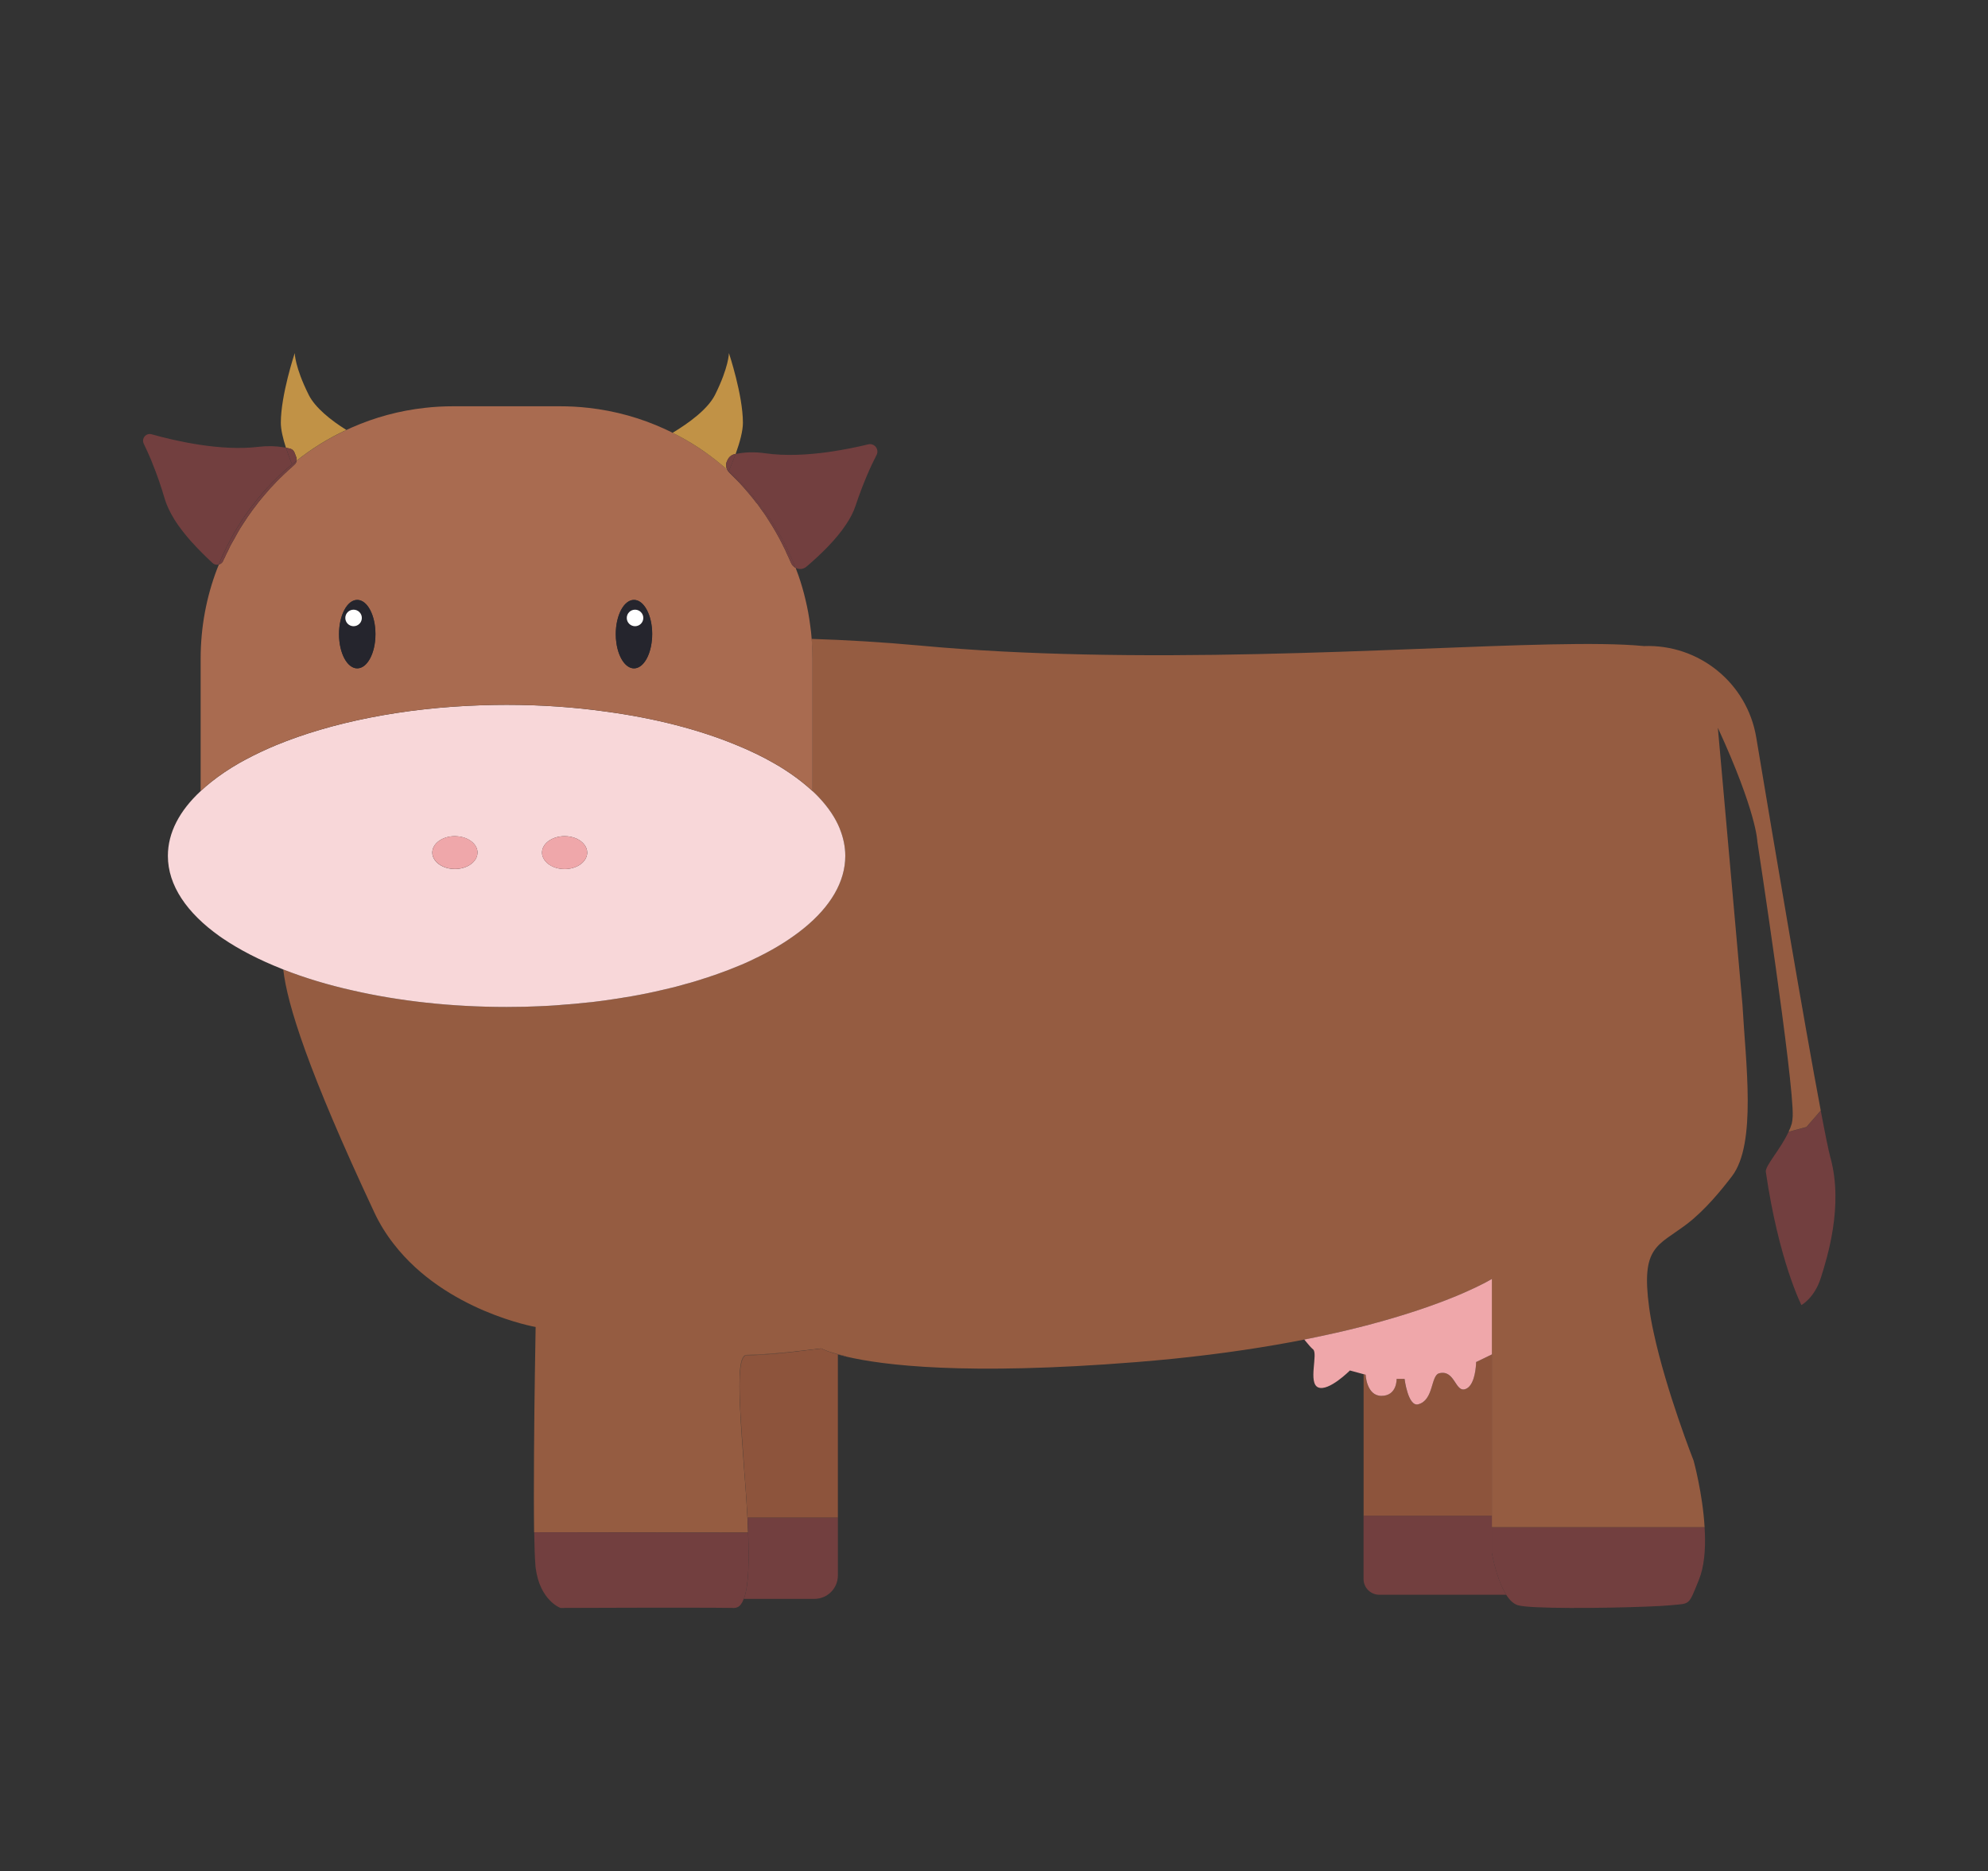 <?xml version="1.0" encoding="UTF-8"?><svg xmlns="http://www.w3.org/2000/svg" viewBox="0 0 443 417"><rect x="0" y="0" width="443" height="417" fill="#333333" stroke="none"/><defs><style>.c{fill:#f8d7d9;}.d{fill:#efa7aa;}.e{fill:#fff;}.f{fill:#8d543c;}.g{fill:#c19246;}.h{fill:#a96b50;}.i{fill:#25252d;}.j{fill:#955c41;}.k{fill:#723f3f;}</style></defs><g id="a"><g><path class="k" d="M407.92,258.08c2.88,10.66-.72,22.08-2.16,26.66-1.44,4.56-4.34,6.09-4.34,6.09,0,0-5.05-9.91-7.93-29.7-.18-1.31,3.23-4.94,5.07-8.89l3.98-1.07,3.19-3.67c.98,5.22,1.75,8.98,2.18,10.59Z"/><path class="j" d="M332.45,285.01s0-.02-.02,0c-.02,0-.04,.02-.06,.04-.85,.5-8.15,4.8-23.91,9.24-1.46,.42-3.01,.83-4.61,1.25-3.95,1.01-8.36,2.01-13.23,2.99-8.34,1.64-18.06,3.14-29.28,4.28-2.66,.26-5.41,.52-8.23,.74-38.02,3.03-56.47,.68-64.57-1.24v-.09c-.68-.15-1.29-.31-1.84-.44-.68-.18-1.25-.35-1.72-.5l-.17-.06c-.07-.02-.11-.04-.17-.06-.18-.06-.35-.13-.48-.17-.04-.02-.06-.02-.07-.02-.26-.11-.46-.18-.63-.26-.31-.15-.46-.22-.46-.22,0,0-1.31,.17-3.25,.39-.24,.02-.48,.06-.72,.09-.26,.02-.5,.04-.76,.07-.28,.04-.53,.06-.81,.09-.11,0-.2,.02-.31,.04s-.22,.04-.33,.04c-.07,0-.15,0-.2,.02-.42,.04-.85,.09-1.29,.13-1.46,.13-2.99,.28-4.45,.37-.46,.04-.94,.07-1.38,.09-.39,.04-.76,.06-1.13,.06-.44,.02-.87,.04-1.27,.04-.24,.02-.48,.02-.7,.02-.15,0-.3,.04-.42,.11-.74,.44-1.09,2.12-1.16,4.67-.02,.22-.02,.46-.02,.7-.02,.46-.02,.98-.02,1.51,0,.46,0,.94,.02,1.44,0,.48,.02,1,.04,1.51,.02,.57,.06,1.18,.07,1.79,.18,4.28,.59,9.35,.96,14.52,0,.06,.02,.11,.02,.17,.26,3.3,.5,6.64,.66,9.81,.06,1.14,.11,2.27,.15,3.38h-.3l-14.76-.02-18.56-.04-14.06-.02c-.13-9.59,.02-25.03,.17-35.27,.09-6.18,.17-10.48,.17-10.48,0,0-20.03-3.51-31.62-18.5-1.66-2.12-3.14-4.48-4.35-7.08-14.78-31.55-19.39-46.34-20.27-54.09,4.69,1.84,9.94,3.45,15.59,4.7,10.26,2.34,21.86,3.65,34.16,3.65,1.22,0,2.42-.02,3.62-.04h.35c1.16-.04,2.32-.07,3.47-.13,1.22-.06,2.44-.11,3.63-.2,2.71-.17,5.37-.41,7.99-.72,.87-.11,1.72-.22,2.58-.33,2.1-.28,4.15-.59,6.18-.96,2.38-.41,4.69-.89,6.92-1.42,1.01-.22,2.01-.48,3.01-.72,.79-.2,1.57-.42,2.34-.65,.65-.17,1.27-.35,1.88-.53,.15-.04,.3-.09,.42-.13,.48-.15,.98-.3,1.44-.46,.57-.17,1.13-.35,1.68-.55,.57-.18,1.16-.39,1.72-.59,1.57-.55,3.08-1.14,4.54-1.75,1.59-.65,3.1-1.37,4.54-2.08,3.84-1.9,7.19-4.04,9.98-6.31,5.85-4.78,9.19-10.28,9.19-16.1,0-2.05-.42-4.08-1.22-6.03-.98-2.44-2.56-4.78-4.67-7.01-.44-.46-.92-.96-1.42-1.4v-29.46c0-1.49-.06-2.99-.18-4.45,7.67,.24,15.81,.72,24.2,1.49,11.88,1.11,24.11,1.7,36.34,1.97,52.46,1.16,104.52-3.8,124.74-1.88,.06,0,.09,.02,.15,.02h.06c12.23-.46,23,8.23,25.01,20.38,4.13,24.74,10.74,63.88,14.37,83.12l-3.19,3.67-3.98,1.07c.28-.57,.52-1.18,.7-1.77,.11-.39,.18-.96,.22-1.66,.3-7.82-7.88-61.28-7.88-61.28,0,0-.13-6.46-8.8-25.33l5.48,61.65c.72,13.04,3.19,31.01-2.31,38.26-2.18,2.86-5.98,7.6-10.18,10.77-6.46,4.87-10.15,4.87-8.3,18.52,.24,1.75,.57,3.63,1,5.55,2.79,13.04,8.91,28.58,8.91,28.58,0,0,2.01,7.27,2.45,14.85h-47.41v-55.36Z"/><path class="k" d="M379.91,341.56c.15,3.82-.15,7.62-1.35,10.55-2.4,5.9-1.84,5.17-6.46,5.63-3.78,.39-21.4,.85-29.83,.42-1.84-.09-3.25-.22-3.97-.42-1.03-.28-1.9-1.16-2.66-2.34-.81-1.29-1.48-2.9-1.97-4.43-.83-2.58-1.24-4.93-1.24-4.93v-5.66h47.41l.06,1.11v.07Z"/><path class="k" d="M335.66,355.39h-28.3c-1.94,0-3.51-1.57-3.51-3.51v-14.09h28.59v8.25s.41,2.34,1.24,4.93c.5,1.53,1.16,3.14,1.97,4.43Z"/><path class="f" d="M332.45,301.84v35.95h-28.59v-31.55l.44,.11s.2,4.72,3.52,4.72c3.52,0,3.39-3.78,3.39-3.78h1.77s.77,6.25,3.04,5.66c3.51-.92,2.75-6.44,4.69-6.92,3.52-.87,3.52,4.41,5.87,3.51,1.83-.68,2.23-4.04,2.32-5.46,.02-.35,.02-.55,.02-.55l3.52-1.7Z"/><path class="d" d="M332.45,285.01v16.82l-3.52,1.7s0,.2-.02,.55c-.09,1.42-.5,4.78-2.32,5.46-2.34,.9-2.34-4.37-5.87-3.51-1.94,.48-1.18,6-4.69,6.92-2.27,.59-3.04-5.66-3.04-5.66h-1.77s.13,3.78-3.39,3.78c-3.32,0-3.52-4.72-3.52-4.72l-.44-.11-3.06-.83s-4.7,4.72-7.05,3.78c-2.34-.96,0-7.55-1.16-8.49-.41-.31-1.14-1.18-1.96-2.18,4.87-.98,9.28-1.97,13.23-2.99,1.6-.42,3.15-.83,4.61-1.25,15.75-4.45,23.06-8.74,23.91-9.24,.02-.02,.04-.04,.06-.04,.02-.02,.02,0,.02,0Z"/><path class="k" d="M193.46,99.03c1.4-.35,2.53,1.13,1.86,2.38-1.27,2.45-2.97,6.2-4.69,11.35-.46,1.38-1.18,2.77-2.12,4.15-2.21,3.34-5.55,6.6-8.8,9.37-.72,.61-1.68,.66-2.44,.26-.13-.37-.28-.72-.42-1.07-.09-.2-.17-.41-.26-.61-.15-.35-.31-.72-.48-1.05-.02-.06-.06-.13-.09-.18-.02-.04-.04-.09-.06-.13-.18-.42-.39-.85-.59-1.27l-.06-.11c-.02-.06-.06-.11-.07-.15-.3-.65-.63-1.25-.96-1.88-.46-.87-.96-1.73-1.48-2.56-.24-.39-.5-.77-.74-1.16-.02-.06-.06-.11-.11-.17-.24-.39-.5-.77-.76-1.16-.3-.41-.57-.81-.87-1.2-.24-.37-.52-.74-.79-1.11h-.02s-.06-.06-.07-.09c-.59-.77-1.22-1.55-1.84-2.29-.65-.76-1.29-1.48-1.97-2.2s-1.37-1.4-2.08-2.08c0,0,0-.02-.02-.02-.35-.35-.72-.68-1.11-1.03t-.04-.02c.15-.33,.3-.66,.42-1,.39-.94,.76-1.88,1.11-2.82,1.9-.41,4.08-.52,6.59-.17,4.57,.66,9.65,.35,14.15-.28,3.43-.5,6.55-1.14,8.8-1.7Z"/><path class="j" d="M188.56,302.23v.09c-.68-.17-1.31-.33-1.84-.48v-.06c.55,.13,1.16,.3,1.84,.44Z"/><path class="c" d="M187.14,184.7c.79,1.96,1.22,3.98,1.22,6.03,0,5.83-3.34,11.33-9.19,16.1-2.79,2.27-6.14,4.41-9.98,6.31-1.44,.72-2.95,1.44-4.54,2.08-1.46,.61-2.97,1.2-4.54,1.75-.55,.2-1.14,.41-1.72,.59-.55,.2-1.11,.39-1.68,.55-.46,.17-.96,.31-1.44,.46-.13,.04-.28,.09-.42,.13-.61,.18-1.24,.37-1.88,.53-.77,.22-1.55,.44-2.34,.65-1,.24-1.99,.5-3.01,.72-2.23,.53-4.54,1.01-6.92,1.42-2.01,.35-4.08,.68-6.18,.96-.87,.11-1.72,.22-2.58,.33-2.62,.3-5.28,.53-7.99,.72-1.2,.09-2.42,.15-3.63,.2-1.14,.06-2.31,.09-3.47,.13h-.35c-1.2,.02-2.4,.04-3.62,.04-12.3,0-23.91-1.31-34.16-3.65-5.64-1.25-10.9-2.86-15.59-4.7-.11-.06-.2-.09-.31-.13-5.07-2.01-9.52-4.3-13.25-6.84-.2-.15-.41-.3-.61-.42-7.32-5.2-11.55-11.35-11.55-17.93,0-5.17,2.6-10.07,7.31-14.44,.74-.7,1.53-1.38,2.4-2.07,1.81-1.44,3.89-2.84,6.16-4.15,.46-.26,.92-.52,1.44-.79,2.1-1.13,4.37-2.2,6.79-3.21,12.23-5.05,28.26-8.36,45.97-8.91,1.79-.06,3.6-.09,5.41-.09,7.75,0,15.24,.53,22.28,1.53,10.77,1.46,20.51,3.98,28.63,7.31,.63,.26,1.27,.52,1.88,.79,.63,.28,1.24,.53,1.83,.83,.61,.28,1.2,.55,1.77,.85,.57,.28,1.14,.57,1.7,.87v.02c.53,.28,1.05,.55,1.55,.85,.44,.26,.9,.52,1.35,.79,.79,.5,1.55,.98,2.29,1.49,1.81,1.24,3.43,2.55,4.89,3.89,.5,.44,.98,.94,1.42,1.4,2.1,2.23,3.69,4.57,4.67,7.01Zm-56.38,5.96c.07-.2,.09-.42,.09-.65,0-1.31-.94-2.45-2.36-3.12-.77-.35-1.7-.55-2.67-.55-2.79,0-5.04,1.64-5.04,3.67,0,.5,.15,.98,.41,1.4v.02c.11,.18,.22,.35,.37,.52,.89,1.03,2.45,1.72,4.26,1.72,2.47,0,4.54-1.31,4.94-3.01Zm-24.35-.65c0-1.86-1.92-3.41-4.41-3.63-.2-.02-.42-.04-.63-.04-2.79,0-5.04,1.64-5.04,3.67,0,.59,.2,1.13,.53,1.62,.81,1.2,2.53,2.03,4.5,2.03,2.77,0,5.04-1.64,5.04-3.65Z"/><path class="k" d="M186.71,338.18v12.91c0,2.88-2.34,5.22-5.22,5.22h-15.75l.11-.28c1-2.88,1.11-8.23,.87-14.48-.04-1.11-.09-2.23-.15-3.38h20.14Z"/><path class="f" d="M186.71,301.84v36.34h-20.14c-.17-3.17-.41-6.51-.66-9.81,0-.06-.02-.11-.02-.17-.31-5.17-.74-10.24-.96-14.52-.02-.61-.06-1.22-.07-1.79-.02-.52-.04-1.03-.04-1.51-.02-.5-.02-.98-.02-1.44,0-.53,0-1.05,.02-1.51,0-.24,0-.48,.02-.7,.15-2.93,.59-4.7,1.59-4.7,2.95,0,7.49-.42,11.07-.85,.02,0,.06,0,.09-.02,.52-.06,1.01-.11,1.48-.17,.24-.04,.48-.07,.72-.09,1.94-.22,3.25-.39,3.25-.39,0,0,.15,.07,.46,.22,.17,.07,.37,.15,.63,.26,.02,.02,.04,.02,.07,.04,.11,.02,.22,.06,.33,.11,.04,.02,.09,.04,.15,.06,.02,0,.06,.02,.07,.02,.52,.18,1.16,.41,1.97,.63Z"/><path class="j" d="M186.71,301.78v.06c-.81-.22-1.46-.44-1.97-.63,.04,0,.06,0,.09,.02l.17,.06c.46,.15,1.03,.31,1.72,.5Z"/><path class="j" d="M184.83,301.23s-.06-.02-.09-.02c-.02,0-.06-.02-.07-.02v-.02c.06,.02,.09,.04,.17,.06Z"/><path class="j" d="M184.66,301.17v.02c-.06-.02-.11-.04-.15-.06,.06,0,.09,.02,.15,.04Z"/><path class="j" d="M184.66,301.17c-.06-.02-.09-.04-.15-.04-.11-.06-.22-.09-.33-.11v-.02c.13,.04,.3,.11,.48,.17Z"/><path class="j" d="M184.18,301.01v.02s-.06-.02-.07-.04c.02,0,.04,0,.07,.02Z"/><path class="h" d="M181.05,146.82v29.46c-1.46-1.35-3.08-2.66-4.89-3.89-.74-.52-1.49-1-2.29-1.49-.44-.28-.9-.53-1.35-.79-.5-.3-1.01-.57-1.55-.87-.55-.3-1.13-.59-1.7-.87-.57-.3-1.16-.59-1.77-.85-.59-.3-1.2-.55-1.83-.83-.61-.28-1.25-.53-1.88-.79-8.12-3.32-17.86-5.85-28.63-7.31-7.05-1-14.54-1.53-22.28-1.53-1.81,0-3.62,.04-5.41,.09-17.71,.55-33.74,3.86-45.97,8.91-2.42,1.01-4.69,2.08-6.79,3.21-.52,.28-.98,.53-1.44,.79-2.27,1.31-4.35,2.71-6.16,4.15-.87,.68-1.66,1.37-2.4,2.07v-29.46c0-7.07,1.29-13.82,3.67-20.05,.11-.28,.24-.57,.35-.85v-.02s.02-.06,.04-.09c.39-.11,.74-.37,.94-.77v-.02c.11-.28,.22-.53,.37-.77,.17-.39,.33-.76,.52-1.11l.15-.28c.13-.3,.26-.59,.42-.89l.17-.37c.11-.18,.18-.33,.28-.5,.18-.35,.41-.72,.61-1.07,.28-.52,.55-1.01,.83-1.51,.04-.04,.06-.09,.09-.13l.11-.22c.07-.09,.13-.18,.18-.3,.24-.35,.46-.72,.7-1.09,.33-.53,.68-1.05,1.05-1.6,.35-.48,.7-1,1.05-1.48,.18-.24,.35-.46,.52-.68,.07-.09,.11-.15,.17-.22,.41-.55,.81-1.09,1.25-1.6,.52-.63,1.03-1.25,1.59-1.86,.18-.26,.41-.46,.61-.7,.22-.22,.44-.44,.65-.68,.41-.44,.83-.89,1.27-1.31,.13-.13,.24-.26,.39-.37,.26-.28,.53-.53,.81-.79,.04-.04,.11-.09,.15-.13,.42-.41,.83-.81,1.27-1.16,.22-.22,.44-.41,.68-.63,.28-.22,.44-.55,.5-.9,3.39-2.71,7.1-5,11.07-6.84,.41-.2,.83-.39,1.24-.57,5.07-2.23,10.53-3.74,16.27-4.37,2.07-.24,4.19-.35,6.35-.35h23.72c2.14,0,4.26,.11,6.35,.35,6.01,.66,11.75,2.29,17.05,4.72,.59,.28,1.18,.55,1.75,.85,3.91,1.94,7.53,4.32,10.85,7.08,.44,.37,.89,.74,1.31,1.14,.11,.22,.26,.44,.44,.63,.02,0,.02,.02,.02,.02,.74,.72,1.44,1.42,2.16,2.16,.7,.76,1.37,1.49,2.03,2.29,.65,.76,1.29,1.55,1.9,2.36,.06,.04,.07,.07,.11,.09,.28,.39,.57,.77,.81,1.14,.31,.41,.59,.83,.9,1.25,.26,.39,.53,.79,.77,1.2,.06,.06,.09,.11,.11,.17,.26,.41,.52,.81,.76,1.2,.53,.87,1.05,1.77,1.53,2.66,.35,.65,.68,1.29,1,1.96,.02,.04,.06,.09,.07,.15l.06,.11c.22,.42,.44,.87,.61,1.33,.02,.04,.04,.09,.06,.13,.04,.06,.07,.13,.09,.18,.18,.35,.35,.74,.5,1.09,.09,.22,.17,.42,.28,.63,.22,.52,.59,.9,1.03,1.13,.2,.55,.41,1.09,.61,1.64,.63,1.81,1.16,3.63,1.6,5.52,.44,1.84,.79,3.73,1.03,5.64,.15,1,.26,2.03,.33,3.04,.13,1.46,.18,2.95,.18,4.45Zm-35.79-4.1c.06-.44,.07-.92,.07-1.4,0-4.22-1.81-7.64-4.06-7.64s-4.06,3.41-4.06,7.64c0,.65,.04,1.27,.13,1.88,.44,3.3,2.05,5.74,3.93,5.74,1.99,0,3.63-2.67,3.98-6.22Zm-61.6-1.4c0-4.22-1.81-7.64-4.06-7.64s-4.06,3.41-4.06,7.64,1.83,7.62,4.06,7.62,4.06-3.41,4.06-7.62Z"/><path class="j" d="M178.3,301.06c.26-.04,.5-.06,.76-.07-.46,.06-.96,.11-1.48,.17,.24-.04,.48-.06,.72-.09Z"/><path class="j" d="M178.3,301.06c-.24,.04-.48,.06-.72,.09h-.09c.28-.04,.53-.06,.81-.09Z"/><path class="j" d="M177.58,301.16s-.07,.02-.09,.02v-.02h.09Z"/><path class="j" d="M177.49,301.16v.02c-.11,0-.2,.02-.31,.02,.11-.02,.2-.04,.31-.04Z"/><path class="j" d="M177.17,301.19c.11,0,.2-.02,.31-.02-3.58,.42-8.12,.85-11.07,.85-1,0-1.44,1.77-1.59,4.7,.07-2.55,.42-4.22,1.16-4.67,.13-.07,.28-.11,.42-.11,.22,0,.46,0,.7-.02,.41,0,.83-.02,1.27-.04,.37,0,.74-.02,1.13-.06,.44-.02,.92-.06,1.38-.09,1.46-.09,2.99-.24,4.45-.37,.44-.04,.87-.09,1.29-.13,.06-.02,.13-.02,.2-.02,.11,0,.22-.02,.33-.04Z"/><path class="k" d="M176.86,125.46c.15,.35,.3,.7,.42,1.07-.44-.22-.81-.61-1.03-1.13-.11-.2-.18-.41-.28-.63-.15-.35-.31-.74-.5-1.09-.02-.06-.06-.13-.09-.18-.02-.04-.04-.09-.06-.13-.17-.46-.39-.9-.61-1.33l-.06-.11c-.02-.06-.06-.11-.07-.15-.31-.66-.65-1.31-1-1.96-.48-.89-1-1.79-1.53-2.66-.24-.39-.5-.79-.76-1.2-.02-.06-.06-.11-.11-.17-.24-.41-.52-.81-.77-1.2-.31-.42-.59-.85-.9-1.25-.24-.37-.53-.76-.81-1.14-.04-.02-.06-.06-.11-.09-.61-.81-1.25-1.6-1.9-2.36-.66-.79-1.33-1.53-2.03-2.29-.72-.74-1.42-1.44-2.16-2.16,0,0,0-.02-.02-.02-.18-.18-.33-.41-.44-.63,.13,.09,.24,.2,.35,.31t.04,.02c.39,.35,.76,.68,1.11,1.03,.02,0,.02,.02,.02,.02,.72,.68,1.4,1.37,2.08,2.08s1.33,1.44,1.97,2.2c.63,.74,1.25,1.51,1.84,2.29,.02,.04,.06,.06,.07,.09,.28,.37,.55,.74,.81,1.11,.3,.39,.57,.79,.87,1.2,.26,.39,.52,.77,.76,1.16,.06,.06,.09,.11,.11,.17,.24,.39,.5,.77,.74,1.16,.52,.83,1.01,1.7,1.48,2.56,.33,.63,.66,1.24,.96,1.88,.02,.04,.06,.09,.07,.15l.06,.11c.2,.42,.41,.85,.59,1.27,.02,.04,.04,.09,.06,.13,.04,.06,.07,.13,.09,.18,.17,.33,.33,.7,.48,1.05,.09,.2,.17,.41,.26,.61Z"/><path class="j" d="M172.53,170.1c-.5-.3-1.01-.57-1.55-.85v-.02c.53,.3,1.05,.57,1.55,.87Z"/><path class="j" d="M170.35,113.82c-.26-.37-.53-.74-.81-1.11h.02c.28,.37,.55,.74,.79,1.11Z"/><path class="j" d="M169.28,168.37c-.57-.3-1.16-.57-1.77-.85,.61,.26,1.2,.55,1.77,.85Z"/><path class="k" d="M166.71,341.56c.24,6.25,.13,11.6-.87,14.48l-.11,.28c-.35,.94-.79,1.57-1.38,1.84-.24,.11-.48,.17-.74,.17-8.26-.13-38.72,0-38.72,0,0,0-4.59-1.66-5.52-8.91-.02-.22-.06-.46-.07-.76-.13-1.51-.2-4.04-.26-7.18l14.06,.02,18.56,.04,14.76,.02h.3Z"/><path class="j" d="M164.92,313.68c.22,4.28,.65,9.35,.96,14.52-.37-5.17-.77-10.24-.96-14.52Z"/><path class="g" d="M165.55,94.21c0,1.83-.68,4.34-1.62,6.95-.07,0-.15,.02-.22,.04-.7,.15-1.29,.65-1.59,1.31-.04,.07-.07,.15-.11,.24-.02,.02-.02,.06-.04,.07,0,.02-.02,.04-.02,.06-.24,.59-.18,1.24,.09,1.79-.42-.41-.87-.77-1.31-1.14-3.32-2.77-6.94-5.15-10.85-7.08,3.65-2.2,7.82-5.24,9.45-8.45,3.1-6.22,3.1-9.32,3.1-9.32,0,0,3.12,9.32,3.12,15.53Z"/><path class="k" d="M163.71,101.2c.07-.02,.15-.04,.22-.04-.35,.94-.72,1.88-1.11,2.82-.13,.33-.28,.66-.42,1-.11-.11-.22-.22-.35-.31-.28-.55-.33-1.2-.09-1.79,0-.02,.02-.04,.02-.06,.02-.02,.02-.06,.04-.07,.04-.09,.07-.17,.11-.24,.3-.66,.89-1.16,1.59-1.31Z"/><path class="i" d="M145.33,141.33c0,.48-.02,.96-.07,1.4-.35,3.54-1.99,6.22-3.98,6.22-1.88,0-3.49-2.44-3.93-5.74-.09-.61-.13-1.24-.13-1.88,0-4.22,1.83-7.64,4.06-7.64s4.06,3.41,4.06,7.64Zm-1.97-3.62c0-1.01-.83-1.84-1.84-1.84s-1.84,.83-1.84,1.84,.83,1.84,1.84,1.84,1.84-.83,1.84-1.84Z"/><circle class="e" cx="141.51" cy="137.71" r="1.84"/><path class="j" d="M134.52,222.99c2.1-.28,4.17-.61,6.18-.96-2.03,.37-4.08,.68-6.18,.96Z"/><path class="d" d="M130.85,190.01c0,.22-.02,.44-.09,.65-.41,1.7-2.47,3.01-4.94,3.01-1.81,0-3.38-.68-4.26-1.72-.15-.17-.26-.33-.37-.52v-.02c-.26-.42-.41-.9-.41-1.4,0-2.03,2.25-3.67,5.04-3.67,.98,0,1.9,.2,2.67,.55,1.42,.66,2.36,1.81,2.36,3.12Z"/><path class="j" d="M123.95,224.04c2.71-.18,5.37-.42,7.99-.72-2.62,.31-5.28,.55-7.99,.72Z"/><path class="d" d="M102,186.37c2.49,.22,4.41,1.77,4.41,3.63,0,2.01-2.27,3.65-5.04,3.65-1.97,0-3.69-.83-4.5-2.03-.33-.5-.53-1.03-.53-1.62,0-2.03,2.25-3.67,5.04-3.67,.2,0,.42,.02,.63,.04Z"/><path class="i" d="M79.61,133.69c2.25,0,4.06,3.41,4.06,7.64s-1.81,7.62-4.06,7.62-4.06-3.41-4.06-7.62,1.83-7.64,4.06-7.64Zm1.03,4.02c0-1.01-.83-1.84-1.84-1.84s-1.84,.83-1.84,1.84,.83,1.84,1.84,1.84,1.84-.83,1.84-1.84Z"/><circle class="e" cx="78.79" cy="137.71" r="1.84"/><path class="g" d="M68.79,87.99c1.46,2.91,5,5.7,8.38,7.82-3.97,1.84-7.67,4.13-11.07,6.84,.04-.26,.02-.53-.09-.79-.13-.3-.22-.61-.35-.94-.17-.46-.53-.81-1-.94-.3-.07-.61-.15-.94-.2-.68-2.1-1.14-4.06-1.14-5.57,0-6.22,3.1-15.53,3.1-15.53,0,0,0,3.1,3.12,9.32Z"/><path class="k" d="M66.01,101.87c.11,.26,.13,.53,.09,.79t-.04,.02c-.24,.18-.46,.37-.7,.57l-.28,.22c-.02-.06-.06-.13-.07-.18-.48-1.18-.92-2.36-1.29-3.51,.33,.06,.65,.13,.94,.2,.46,.13,.83,.48,1,.94,.13,.33,.22,.65,.35,.94Z"/><path class="k" d="M66.06,102.68s.02-.02,.04-.02c-.06,.35-.22,.68-.5,.9-.24,.22-.46,.41-.68,.63-.44,.35-.85,.76-1.27,1.16-.04,.04-.11,.09-.15,.13-.28,.26-.55,.52-.81,.79-.15,.11-.26,.24-.39,.37-.44,.42-.87,.87-1.27,1.31-.2,.24-.42,.46-.65,.68-.2,.24-.42,.44-.61,.7-.55,.61-1.07,1.24-1.59,1.86-.44,.52-.85,1.05-1.25,1.6-.06,.07-.09,.13-.17,.22-.17,.22-.33,.44-.52,.68-.35,.48-.7,1-1.05,1.48-.37,.55-.72,1.07-1.05,1.6-.24,.37-.46,.74-.7,1.09-.06,.11-.11,.2-.18,.3l-.11,.22s-.06,.09-.09,.13c-.28,.5-.55,1-.83,1.51-.2,.35-.42,.72-.61,1.07-.09,.17-.17,.31-.28,.5l-.17,.37c-.17,.3-.3,.59-.42,.89l-.15,.28c-.18,.35-.35,.72-.52,1.11-.15,.24-.26,.5-.37,.77v.02c-.2,.41-.55,.66-.94,.77,.09-.24,.2-.5,.3-.74v-.02c.11-.26,.2-.5,.33-.74,.15-.35,.3-.7,.46-1.03l.13-.26c.13-.28,.24-.55,.39-.83,.07-.17,.17-.33,.24-.5,.06-.11,.11-.2,.17-.31,.17-.33,.35-.68,.53-1.01,.26-.48,.5-.96,.76-1.42,.04-.04,.06-.09,.07-.13,.04-.07,.07-.13,.11-.2l.17-.28c.22-.33,.42-.68,.63-1.03,.31-.5,.63-1,.96-1.51,.31-.46,.65-.94,.96-1.4,.17-.22,.31-.42,.48-.65,.06-.07,.09-.13,.15-.2,.37-.52,.74-1.03,1.14-1.51,.48-.61,.94-1.2,1.46-1.77,.17-.24,.37-.44,.55-.66,.2-.22,.41-.42,.59-.65,.39-.42,.77-.85,1.18-1.25,.11-.13,.22-.24,.35-.35,.24-.26,.5-.52,.76-.76l.13-.13c.39-.39,.77-.77,1.18-1.11,.2-.2,.41-.39,.63-.59,.24-.2,.5-.44,.76-.66,.24-.2,.5-.42,.76-.63l.28-.22c.24-.2,.46-.39,.7-.57Z"/><path class="k" d="M65.01,103.29c.02,.06,.06,.13,.07,.18-.26,.2-.52,.42-.76,.63-.26,.22-.52,.46-.76,.66-.22,.2-.42,.39-.63,.59-.41,.33-.79,.72-1.18,1.11l-.13,.13c-.26,.24-.52,.5-.76,.76-.13,.11-.24,.22-.35,.35-.41,.41-.79,.83-1.18,1.25-.18,.22-.39,.42-.59,.65-.18,.22-.39,.42-.55,.66-.52,.57-.98,1.16-1.46,1.77-.41,.48-.77,1-1.14,1.51-.06,.07-.09,.13-.15,.2-.17,.22-.31,.42-.48,.65-.31,.46-.65,.94-.96,1.4-.33,.52-.65,1.01-.96,1.51-.2,.35-.41,.7-.63,1.03l-.17,.28c-.04,.07-.07,.13-.11,.2-.02,.04-.04,.09-.07,.13-.26,.46-.5,.94-.76,1.42-.18,.33-.37,.68-.53,1.01-.06,.11-.11,.2-.17,.31-.04,.04-.06,.09-.09,.15l-.15,.35c-.15,.28-.26,.55-.39,.83l-.13,.26c-.17,.33-.31,.68-.46,1.03-.13,.24-.22,.48-.33,.74v.02c-.09,.24-.2,.5-.3,.74-.46,.13-.98,.04-1.38-.33-1.55-1.44-3.12-2.99-4.56-4.59h-.02c-1.51-1.7-2.9-3.45-4-5.22v-.02c-.89-1.46-1.6-2.91-2.05-4.37-.9-3.1-1.84-5.72-2.73-7.9l-.31-.81c-.63-1.46-1.18-2.69-1.66-3.67-.57-1.16,.48-2.45,1.72-2.12,5.18,1.46,15.37,3.84,23.89,2.8,2.03-.24,3.89-.17,5.52,.11h.06c.17,.02,.33,.06,.48,.09,.37,1.14,.81,2.32,1.29,3.51Z"/><path class="j" d="M50.62,121.7c-.07,.17-.17,.33-.24,.5l.15-.35c.04-.06,.06-.11,.09-.15Z"/></g></g><g id="b"/></svg>
